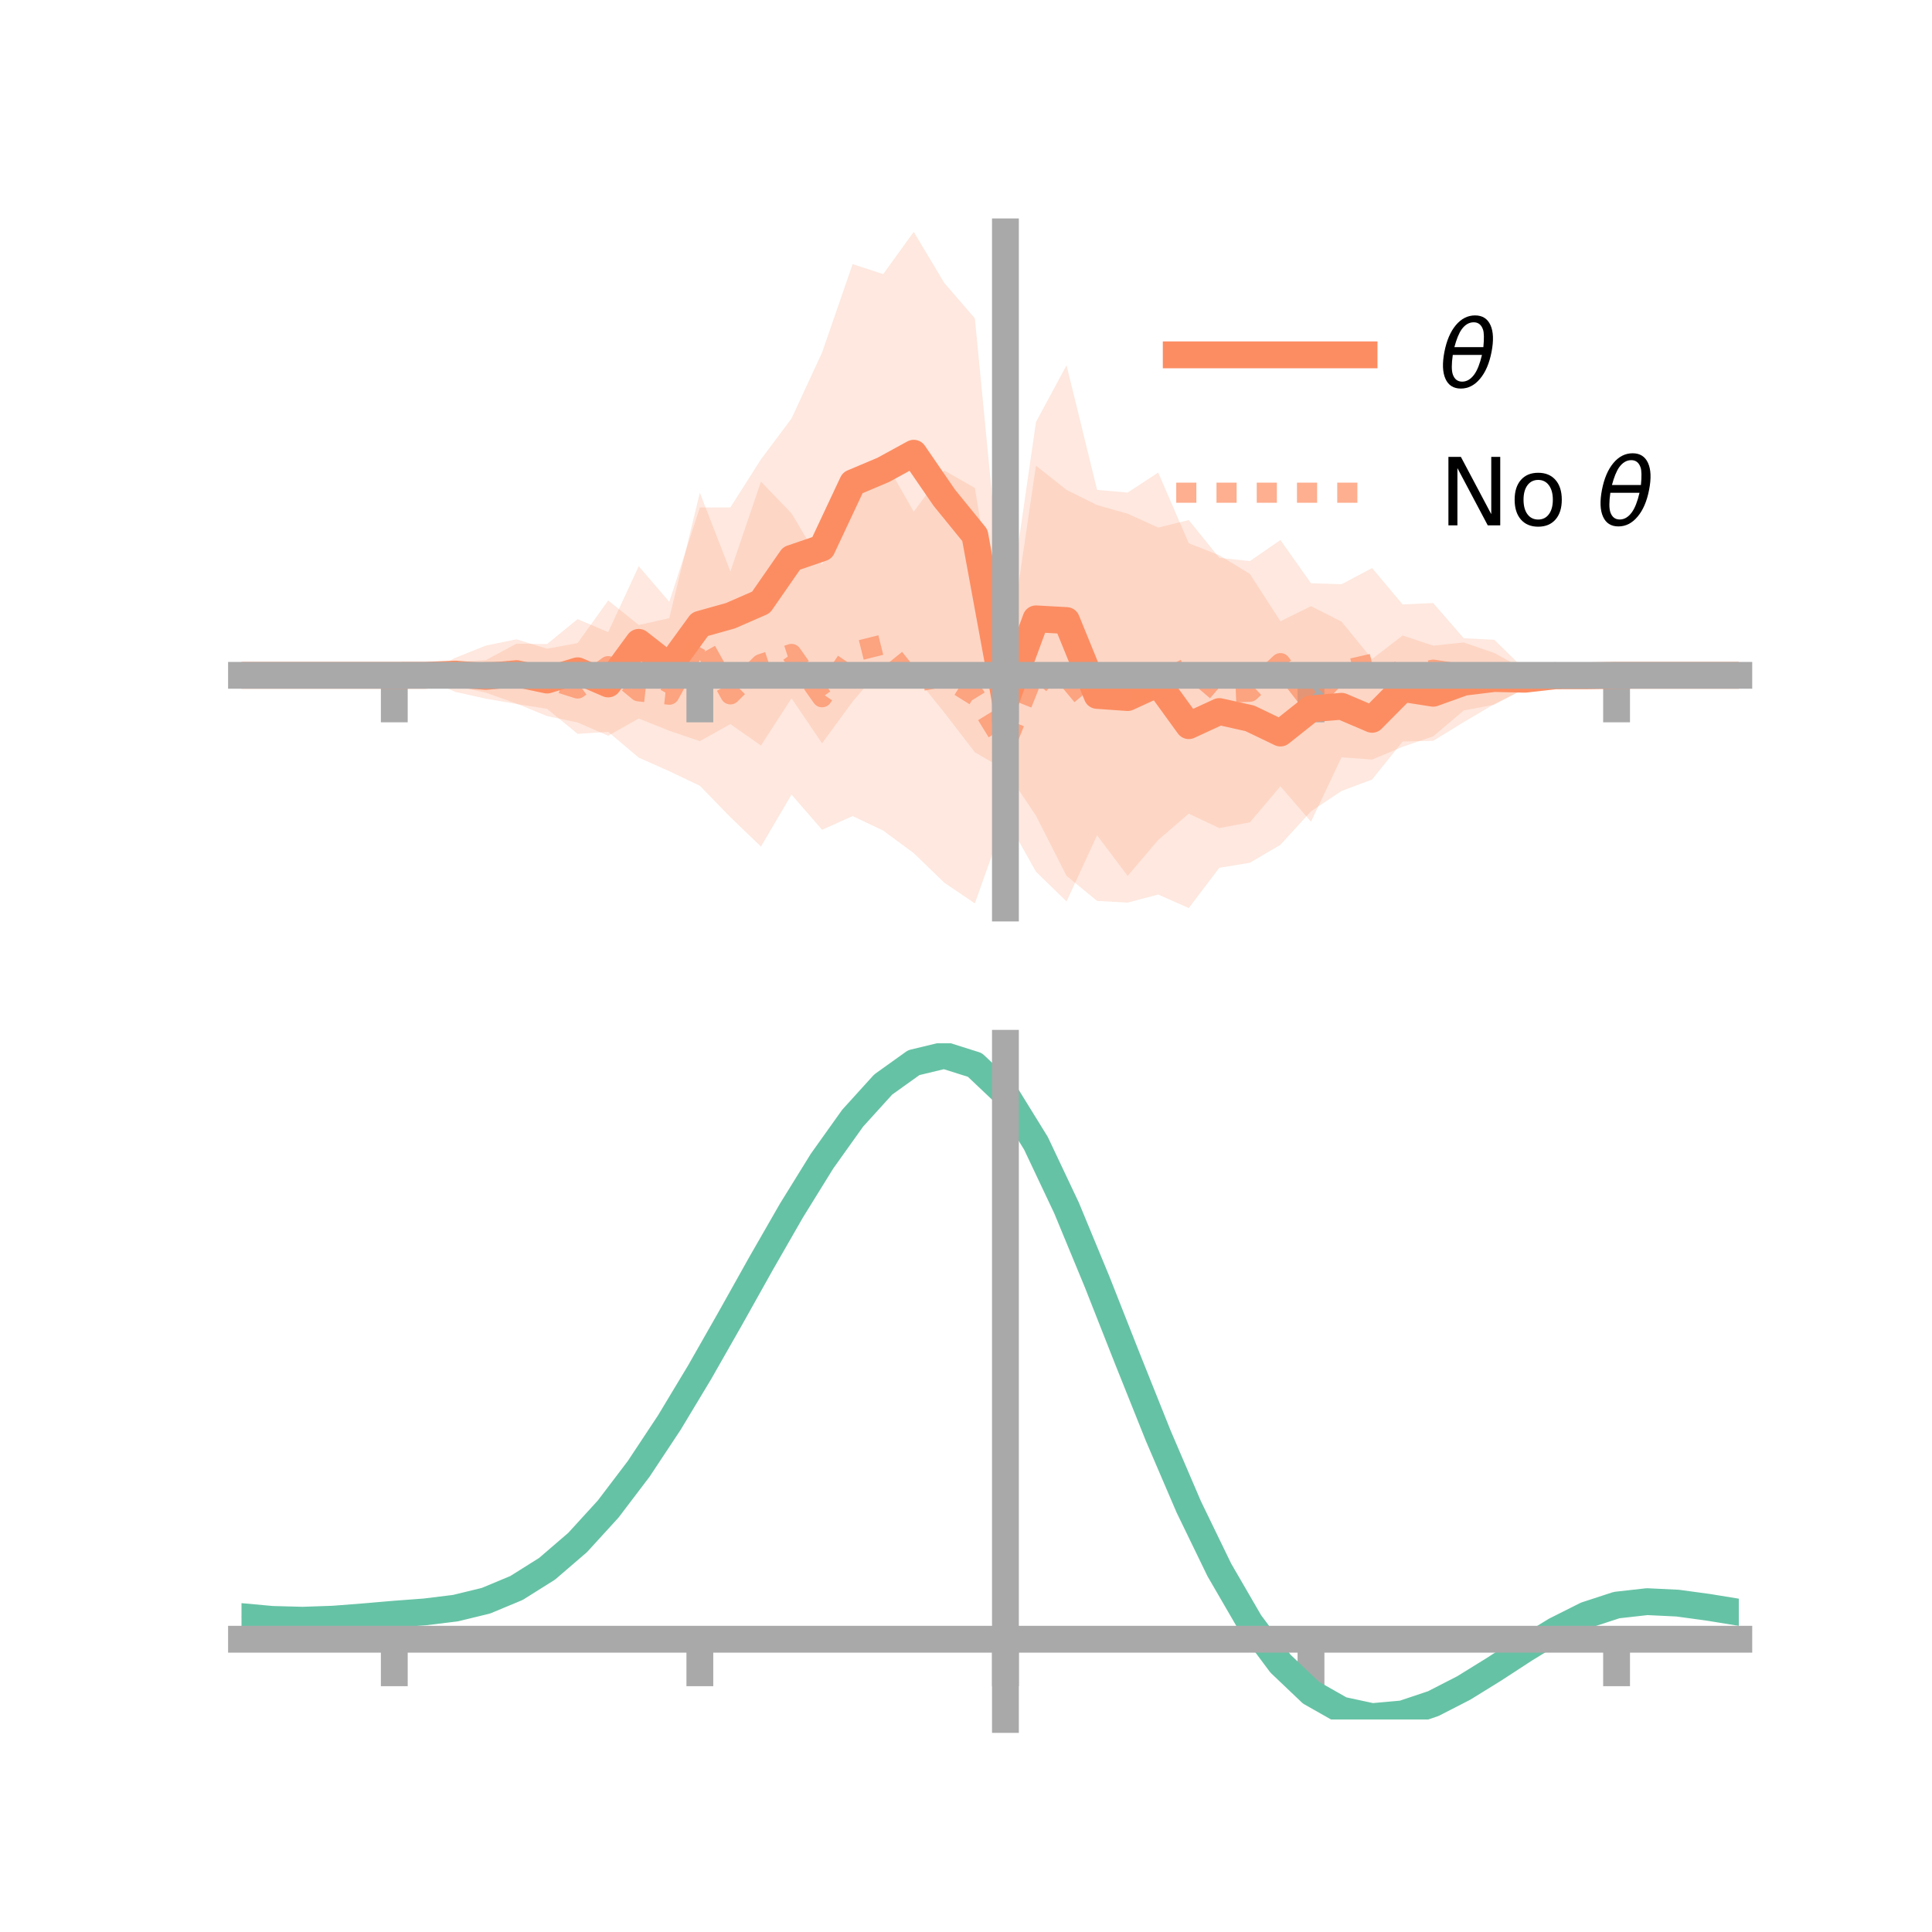 <?xml version="1.0" encoding="utf-8" standalone="no"?>
<!DOCTYPE svg PUBLIC "-//W3C//DTD SVG 1.1//EN"
  "http://www.w3.org/Graphics/SVG/1.1/DTD/svg11.dtd">
<!-- Created with matplotlib (https://matplotlib.org/) -->
<svg height="144pt" version="1.1" viewBox="0 0 144 144" width="144pt" xmlns="http://www.w3.org/2000/svg" xmlns:xlink="http://www.w3.org/1999/xlink">
 <defs>
  <style type="text/css">*{stroke-linecap:butt;stroke-linejoin:round;}</style>
 </defs>
 <g id="figure_1">
  <g id="patch_1">
   <path d="M 0 144 
L 144 144 
L 144 0 
L 0 0 
z
" style="fill:none;"/>
  </g>
  <g id="axes_1">
   <g id="patch_2">
    <path d="M 18 67.68 
L 129.6 67.68 
L 129.6 17.28 
L 18 17.28 
z
" style="fill:none;"/>
   </g>
   <g id="PolyCollection_1">
    <path clip-path="url(#p29b81a395f)" d="M 18 50.335 
L 18 50.335 
L 20.278 50.335 
L 22.555 50.335 
L 24.833 50.335 
L 27.11 50.335 
L 29.388 50.335 
L 31.665 50.116 
L 33.943 49.347 
L 36.22 49.201 
L 38.498 47.976 
L 40.776 48.004 
L 43.053 46.146 
L 45.331 47.118 
L 47.608 42.201 
L 49.886 44.855 
L 52.163 37.826 
L 54.441 37.818 
L 56.718 34.234 
L 58.996 31.193 
L 61.273 26.277 
L 63.551 19.685 
L 65.829 20.43 
L 68.106 17.28 
L 70.384 21.09 
L 72.661 23.728 
L 74.939 47.205 
L 77.216 31.458 
L 79.494 27.223 
L 81.771 36.514 
L 84.049 36.713 
L 86.327 35.221 
L 88.604 40.491 
L 90.882 41.39 
L 93.159 42.776 
L 95.437 46.306 
L 97.714 45.184 
L 99.992 46.333 
L 102.269 49.124 
L 104.547 47.366 
L 106.824 48.122 
L 109.102 47.886 
L 111.38 48.67 
L 113.657 49.926 
L 115.935 49.694 
L 118.212 50.172 
L 120.49 50.335 
L 122.767 50.335 
L 125.045 50.335 
L 127.322 50.335 
L 129.6 50.335 
L 129.6 50.335 
L 129.6 50.335 
L 127.322 50.335 
L 125.045 50.335 
L 122.767 50.335 
L 120.49 50.335 
L 118.212 50.564 
L 115.935 51.046 
L 113.657 51.328 
L 111.38 52.477 
L 109.102 53.819 
L 106.824 55.219 
L 104.547 55.264 
L 102.269 58.102 
L 99.992 58.954 
L 97.714 60.471 
L 95.437 62.966 
L 93.159 64.306 
L 90.882 64.681 
L 88.604 67.68 
L 86.327 66.673 
L 84.049 67.274 
L 81.771 67.149 
L 79.494 65.279 
L 77.216 60.795 
L 74.939 57.397 
L 72.661 56.068 
L 70.384 53.108 
L 68.106 50.283 
L 65.829 49.62 
L 63.551 52.29 
L 61.273 55.401 
L 58.996 52.045 
L 56.718 55.563 
L 54.441 53.969 
L 52.163 55.238 
L 49.886 54.467 
L 47.608 53.552 
L 45.331 54.838 
L 43.053 53.847 
L 40.776 53.373 
L 38.498 52.44 
L 36.22 51.63 
L 33.943 51.138 
L 31.665 50.548 
L 29.388 50.335 
L 27.11 50.335 
L 24.833 50.335 
L 22.555 50.335 
L 20.278 50.335 
L 18 50.335 
z
" style="fill:#fc8d62;fill-opacity:0.2;"/>
   </g>
   <g id="PolyCollection_2">
    <path clip-path="url(#p29b81a395f)" d="M 18 50.335 
L 18 50.335 
L 20.278 50.335 
L 22.555 50.335 
L 24.833 50.335 
L 27.11 50.335 
L 29.388 50.335 
L 31.665 50.157 
L 33.943 49.03 
L 36.22 48.115 
L 38.498 47.651 
L 40.776 48.354 
L 43.053 47.935 
L 45.331 44.757 
L 47.608 46.585 
L 49.886 46.075 
L 52.163 36.724 
L 54.441 42.597 
L 56.718 35.9 
L 58.996 38.261 
L 61.273 42.087 
L 63.551 36.381 
L 65.829 34.162 
L 68.106 38.138 
L 70.384 35.068 
L 72.661 36.371 
L 74.939 50.192 
L 77.216 34.709 
L 79.494 36.513 
L 81.771 37.646 
L 84.049 38.289 
L 86.327 39.323 
L 88.604 38.763 
L 90.882 41.581 
L 93.159 41.821 
L 95.437 40.249 
L 97.714 43.472 
L 99.992 43.546 
L 102.269 42.339 
L 104.547 45.052 
L 106.824 44.947 
L 109.102 47.572 
L 111.38 47.687 
L 113.657 49.921 
L 115.935 49.328 
L 118.212 49.946 
L 120.49 50.335 
L 122.767 50.335 
L 125.045 50.335 
L 127.322 50.335 
L 129.6 50.335 
L 129.6 50.335 
L 129.6 50.335 
L 127.322 50.335 
L 125.045 50.335 
L 122.767 50.335 
L 120.49 50.335 
L 118.212 50.628 
L 115.935 51.114 
L 113.657 51.33 
L 111.38 52.521 
L 109.102 52.952 
L 106.824 54.879 
L 104.547 55.66 
L 102.269 56.614 
L 99.992 56.442 
L 97.714 61.249 
L 95.437 58.604 
L 93.159 61.293 
L 90.882 61.719 
L 88.604 60.643 
L 86.327 62.606 
L 84.049 65.282 
L 81.771 62.257 
L 79.494 67.19 
L 77.216 64.971 
L 74.939 60.917 
L 72.661 67.333 
L 70.384 65.79 
L 68.106 63.588 
L 65.829 61.906 
L 63.551 60.823 
L 61.273 61.848 
L 58.996 59.224 
L 56.718 63.097 
L 54.441 60.909 
L 52.163 58.565 
L 49.886 57.482 
L 47.608 56.469 
L 45.331 54.545 
L 43.053 54.696 
L 40.776 52.831 
L 38.498 52.471 
L 36.22 52.077 
L 33.943 51.571 
L 31.665 50.572 
L 29.388 50.335 
L 27.11 50.335 
L 24.833 50.335 
L 22.555 50.335 
L 20.278 50.335 
L 18 50.335 
z
" style="fill:#fc8d62;fill-opacity:0.2;"/>
   </g>
   <g id="matplotlib.axis_1">
    <g id="xtick_1">
     <g id="line2d_1">
      <defs>
       <path d="M 0 0 
L 0 3.5 
" id="mc2b963b988" style="stroke:#a9a9a9;stroke-width:2;"/>
      </defs>
      <g>
       <use style="fill:#a9a9a9;stroke:#a9a9a9;stroke-width:2;" x="29.388" xlink:href="#mc2b963b988" y="50.335"/>
      </g>
     </g>
    </g>
    <g id="xtick_2">
     <g id="line2d_2">
      <g>
       <use style="fill:#a9a9a9;stroke:#a9a9a9;stroke-width:2;" x="52.163" xlink:href="#mc2b963b988" y="50.335"/>
      </g>
     </g>
    </g>
    <g id="xtick_3">
     <g id="line2d_3">
      <g>
       <use style="fill:#a9a9a9;stroke:#a9a9a9;stroke-width:2;" x="74.939" xlink:href="#mc2b963b988" y="50.335"/>
      </g>
     </g>
    </g>
    <g id="xtick_4">
     <g id="line2d_4">
      <g>
       <use style="fill:#a9a9a9;stroke:#a9a9a9;stroke-width:2;" x="97.714" xlink:href="#mc2b963b988" y="50.335"/>
      </g>
     </g>
    </g>
    <g id="xtick_5">
     <g id="line2d_5">
      <g>
       <use style="fill:#a9a9a9;stroke:#a9a9a9;stroke-width:2;" x="120.49" xlink:href="#mc2b963b988" y="50.335"/>
      </g>
     </g>
    </g>
   </g>
   <g id="matplotlib.axis_2"/>
   <g id="line2d_6">
    <path clip-path="url(#p29b81a395f)" d="M 18 50.335 
L 20.278 50.335 
L 22.555 50.335 
L 24.833 50.335 
L 27.11 50.335 
L 29.388 50.335 
L 31.665 50.332 
L 33.943 50.242 
L 36.22 50.416 
L 38.498 50.208 
L 40.776 50.688 
L 43.053 49.996 
L 45.331 50.978 
L 47.608 47.877 
L 49.886 49.661 
L 52.163 46.532 
L 54.441 45.894 
L 56.718 44.899 
L 58.996 41.619 
L 61.273 40.839 
L 63.551 35.987 
L 65.829 35.025 
L 68.106 33.781 
L 70.384 37.099 
L 72.661 39.898 
L 74.939 52.301 
L 77.216 46.126 
L 79.494 46.251 
L 81.771 51.832 
L 84.049 51.993 
L 86.327 50.947 
L 88.604 54.086 
L 90.882 53.035 
L 93.159 53.541 
L 95.437 54.636 
L 97.714 52.828 
L 99.992 52.643 
L 102.269 53.613 
L 104.547 51.315 
L 106.824 51.671 
L 109.102 50.852 
L 111.38 50.573 
L 113.657 50.627 
L 115.935 50.37 
L 118.212 50.368 
L 120.49 50.335 
L 122.767 50.335 
L 125.045 50.335 
L 127.322 50.335 
L 129.6 50.335 
" style="fill:none;stroke:#fc8d62;stroke-linecap:square;stroke-width:2;"/>
   </g>
   <g id="line2d_7">
    <path clip-path="url(#p29b81a395f)" d="M 18 50.335 
L 20.278 50.335 
L 22.555 50.335 
L 24.833 50.335 
L 27.11 50.335 
L 29.388 50.335 
L 31.665 50.364 
L 33.943 50.3 
L 36.22 50.096 
L 38.498 50.061 
L 40.776 50.592 
L 43.053 51.316 
L 45.331 49.651 
L 47.608 51.527 
L 49.886 51.778 
L 52.163 47.644 
L 54.441 51.753 
L 56.718 49.498 
L 58.996 48.742 
L 61.273 51.968 
L 63.551 48.602 
L 65.829 48.034 
L 68.106 50.863 
L 70.384 50.429 
L 72.661 51.852 
L 74.939 55.554 
L 77.216 49.84 
L 79.494 51.851 
L 81.771 49.951 
L 84.049 51.786 
L 86.327 50.964 
L 88.604 49.703 
L 90.882 51.65 
L 93.159 51.557 
L 95.437 49.427 
L 97.714 52.36 
L 99.992 49.994 
L 102.269 49.476 
L 104.547 50.356 
L 106.824 49.913 
L 109.102 50.262 
L 111.38 50.104 
L 113.657 50.626 
L 115.935 50.221 
L 118.212 50.287 
L 120.49 50.335 
L 122.767 50.335 
L 125.045 50.335 
L 127.322 50.335 
L 129.6 50.335 
" style="fill:none;stroke:#fc8d62;stroke-dasharray:1.5,1.5;stroke-dashoffset:0;stroke-opacity:0.7;stroke-width:1.5;"/>
   </g>
   <g id="patch_3">
    <path d="M 74.939 67.68 
L 74.939 17.28 
" style="fill:none;stroke:#a9a9a9;stroke-linecap:square;stroke-linejoin:miter;stroke-width:2;"/>
   </g>
   <g id="patch_4">
    <path d="M 129.6 67.68 
L 129.6 17.28 
" style="fill:none;"/>
   </g>
   <g id="patch_5">
    <path d="M 18 50.335 
L 129.6 50.335 
" style="fill:none;stroke:#a9a9a9;stroke-linecap:square;stroke-linejoin:miter;stroke-width:2;"/>
   </g>
   <g id="patch_6">
    <path d="M 18 17.28 
L 129.6 17.28 
" style="fill:none;"/>
   </g>
   <g id="legend_1">
    <g id="line2d_8">
     <path d="M 87.67 26.449 
L 101.67 26.449 
" style="fill:none;stroke:#fc8d62;stroke-linecap:square;stroke-width:2;"/>
    </g>
    <g id="line2d_9"/>
    <g id="text_1">
     <!-- $\theta$ -->
     <g transform="translate(107.27 28.899)scale(0.07 -0.07)">
      <defs>
       <path d="M 45.516 34.672 
L 14.453 34.672 
Q 12.359 20.062 14.5 13.875 
Q 17.188 6.25 24.469 6.25 
Q 31.781 6.25 37.359 13.922 
Q 42.234 20.656 45.516 34.672 
z
M 47.016 42.969 
Q 48.344 56.844 46.625 61.719 
Q 43.953 69.438 36.766 69.438 
Q 29.297 69.438 23.828 61.812 
Q 19.531 55.672 16.156 42.969 
z
M 38.188 76.766 
Q 49.906 76.766 54.594 66.406 
Q 59.281 56.109 55.719 37.844 
Q 52.203 19.625 43.453 9.281 
Q 34.766 -1.125 23.047 -1.125 
Q 11.281 -1.125 6.641 9.281 
Q 2 19.625 5.516 37.844 
Q 9.078 56.109 17.719 66.406 
Q 26.422 76.766 38.188 76.766 
z
" id="DejaVuSans-Oblique-952"/>
      </defs>
      <use transform="translate(0 0.234)" xlink:href="#DejaVuSans-Oblique-952"/>
     </g>
    </g>
    <g id="line2d_10">
     <path d="M 87.67 36.724 
L 101.67 36.724 
" style="fill:none;stroke:#fc8d62;stroke-dasharray:1.5,1.5;stroke-dashoffset:0;stroke-opacity:0.7;stroke-width:1.5;"/>
    </g>
    <g id="line2d_11"/>
    <g id="text_2">
     <!-- No $\theta$ -->
     <g transform="translate(107.27 39.174)scale(0.07 -0.07)">
      <defs>
       <path d="M 9.812 72.906 
L 23.094 72.906 
L 55.422 11.922 
L 55.422 72.906 
L 64.984 72.906 
L 64.984 0 
L 51.703 0 
L 19.391 60.984 
L 19.391 0 
L 9.812 0 
z
" id="DejaVuSans-78"/>
       <path d="M 30.609 48.391 
Q 23.391 48.391 19.188 42.75 
Q 14.984 37.109 14.984 27.297 
Q 14.984 17.484 19.156 11.844 
Q 23.344 6.203 30.609 6.203 
Q 37.797 6.203 41.984 11.859 
Q 46.188 17.531 46.188 27.297 
Q 46.188 37.016 41.984 42.703 
Q 37.797 48.391 30.609 48.391 
z
M 30.609 56 
Q 42.328 56 49.016 48.375 
Q 55.719 40.766 55.719 27.297 
Q 55.719 13.875 49.016 6.219 
Q 42.328 -1.422 30.609 -1.422 
Q 18.844 -1.422 12.172 6.219 
Q 5.516 13.875 5.516 27.297 
Q 5.516 40.766 12.172 48.375 
Q 18.844 56 30.609 56 
z
" id="DejaVuSans-111"/>
       <path id="DejaVuSans-32"/>
      </defs>
      <use transform="translate(0 0.234)" xlink:href="#DejaVuSans-78"/>
      <use transform="translate(74.805 0.234)" xlink:href="#DejaVuSans-111"/>
      <use transform="translate(135.986 0.234)" xlink:href="#DejaVuSans-32"/>
      <use transform="translate(167.773 0.234)" xlink:href="#DejaVuSans-Oblique-952"/>
     </g>
    </g>
   </g>
  </g>
  <g id="axes_2">
   <g id="patch_7">
    <path d="M 18 128.16 
L 129.6 128.16 
L 129.6 77.76 
L 18 77.76 
z
" style="fill:none;"/>
   </g>
   <g id="PolyCollection_3">
    <path clip-path="url(#p3734303465)" d="M 18 120.531 
L 18 120.455 
L 20.278 120.672 
L 22.555 120.732 
L 24.833 120.645 
L 27.11 120.46 
L 29.388 120.255 
L 31.665 120.081 
L 33.943 119.796 
L 36.22 119.238 
L 38.498 118.278 
L 40.776 116.826 
L 43.053 114.831 
L 45.331 112.284 
L 47.608 109.218 
L 49.886 105.7 
L 52.163 101.831 
L 54.441 97.742 
L 56.718 93.585 
L 58.996 89.536 
L 61.273 85.785 
L 63.551 82.529 
L 65.829 79.972 
L 68.106 78.316 
L 70.384 77.76 
L 72.661 78.492 
L 74.939 80.682 
L 77.216 84.42 
L 79.494 89.305 
L 81.771 94.886 
L 84.049 100.747 
L 86.327 106.521 
L 88.604 111.908 
L 90.882 116.673 
L 93.159 120.652 
L 95.437 123.75 
L 97.714 125.935 
L 99.992 127.238 
L 102.269 127.734 
L 104.547 127.539 
L 106.824 126.789 
L 109.102 125.64 
L 111.38 124.255 
L 113.657 122.796 
L 115.935 121.425 
L 118.212 120.293 
L 120.49 119.552 
L 122.767 119.299 
L 125.045 119.414 
L 127.322 119.734 
L 129.6 120.118 
L 129.6 120.219 
L 129.6 120.219 
L 127.322 119.861 
L 125.045 119.561 
L 122.767 119.458 
L 120.49 119.716 
L 118.212 120.466 
L 115.935 121.623 
L 113.657 123.039 
L 111.38 124.548 
L 109.102 125.983 
L 106.824 127.171 
L 104.547 127.948 
L 102.269 128.16 
L 99.992 127.674 
L 97.714 126.39 
L 95.437 124.244 
L 93.159 121.22 
L 90.882 117.349 
L 88.604 112.721 
L 86.327 107.492 
L 84.049 101.885 
L 81.771 96.19 
L 79.494 90.762 
L 77.216 86.011 
L 74.939 82.377 
L 72.661 80.254 
L 70.384 79.549 
L 68.106 80.092 
L 65.829 81.695 
L 63.551 84.162 
L 61.273 87.296 
L 58.996 90.9 
L 56.718 94.783 
L 54.441 98.763 
L 52.163 102.674 
L 49.886 106.371 
L 47.608 109.732 
L 45.331 112.665 
L 43.053 115.107 
L 40.776 117.03 
L 38.498 118.44 
L 36.22 119.379 
L 33.943 119.927 
L 31.665 120.204 
L 29.388 120.368 
L 27.11 120.557 
L 24.833 120.722 
L 22.555 120.793 
L 20.278 120.731 
L 18 120.531 
z
" style="fill:#66c2a5;fill-opacity:0.2;"/>
   </g>
   <g id="matplotlib.axis_3">
    <g id="xtick_6">
     <g id="line2d_12">
      <g>
       <use style="fill:#a9a9a9;stroke:#a9a9a9;stroke-width:2;" x="29.388" xlink:href="#mc2b963b988" y="122.18"/>
      </g>
     </g>
    </g>
    <g id="xtick_7">
     <g id="line2d_13">
      <g>
       <use style="fill:#a9a9a9;stroke:#a9a9a9;stroke-width:2;" x="52.163" xlink:href="#mc2b963b988" y="122.18"/>
      </g>
     </g>
    </g>
    <g id="xtick_8">
     <g id="line2d_14">
      <g>
       <use style="fill:#a9a9a9;stroke:#a9a9a9;stroke-width:2;" x="74.939" xlink:href="#mc2b963b988" y="122.18"/>
      </g>
     </g>
    </g>
    <g id="xtick_9">
     <g id="line2d_15">
      <g>
       <use style="fill:#a9a9a9;stroke:#a9a9a9;stroke-width:2;" x="97.714" xlink:href="#mc2b963b988" y="122.18"/>
      </g>
     </g>
    </g>
    <g id="xtick_10">
     <g id="line2d_16">
      <g>
       <use style="fill:#a9a9a9;stroke:#a9a9a9;stroke-width:2;" x="120.49" xlink:href="#mc2b963b988" y="122.18"/>
      </g>
     </g>
    </g>
   </g>
   <g id="matplotlib.axis_4"/>
   <g id="line2d_17">
    <path clip-path="url(#p3734303465)" d="M 18 120.493 
L 20.278 120.701 
L 22.555 120.762 
L 24.833 120.684 
L 27.11 120.508 
L 29.388 120.312 
L 31.665 120.142 
L 33.943 119.862 
L 36.22 119.309 
L 38.498 118.359 
L 40.776 116.928 
L 43.053 114.969 
L 45.331 112.474 
L 47.608 109.475 
L 49.886 106.035 
L 52.163 102.253 
L 54.441 98.252 
L 56.718 94.184 
L 58.996 90.218 
L 61.273 86.54 
L 63.551 83.345 
L 65.829 80.833 
L 68.106 79.204 
L 70.384 78.655 
L 72.661 79.373 
L 74.939 81.529 
L 77.216 85.216 
L 79.494 90.033 
L 81.771 95.538 
L 84.049 101.316 
L 86.327 107.007 
L 88.604 112.315 
L 90.882 117.011 
L 93.159 120.936 
L 95.437 123.997 
L 97.714 126.163 
L 99.992 127.456 
L 102.269 127.947 
L 104.547 127.743 
L 106.824 126.98 
L 109.102 125.811 
L 111.38 124.402 
L 113.657 122.918 
L 115.935 121.524 
L 118.212 120.379 
L 120.49 119.634 
L 122.767 119.378 
L 125.045 119.488 
L 127.322 119.798 
L 129.6 120.169 
" style="fill:none;stroke:#66c2a5;stroke-linecap:square;stroke-width:2;"/>
   </g>
   <g id="patch_8">
    <path d="M 74.939 128.16 
L 74.939 77.76 
" style="fill:none;stroke:#a9a9a9;stroke-linecap:square;stroke-linejoin:miter;stroke-width:2;"/>
   </g>
   <g id="patch_9">
    <path d="M 129.6 128.16 
L 129.6 77.76 
" style="fill:none;"/>
   </g>
   <g id="patch_10">
    <path d="M 18 122.18 
L 129.6 122.18 
" style="fill:none;stroke:#a9a9a9;stroke-linecap:square;stroke-linejoin:miter;stroke-width:2;"/>
   </g>
   <g id="patch_11">
    <path d="M 18 77.76 
L 129.6 77.76 
" style="fill:none;"/>
   </g>
  </g>
 </g>
 <defs>
  <clipPath id="p29b81a395f">
   <rect height="50.4" width="111.6" x="18" y="17.28"/>
  </clipPath>
  <clipPath id="p3734303465">
   <rect height="50.4" width="111.6" x="18" y="77.76"/>
  </clipPath>
 </defs>
</svg>
